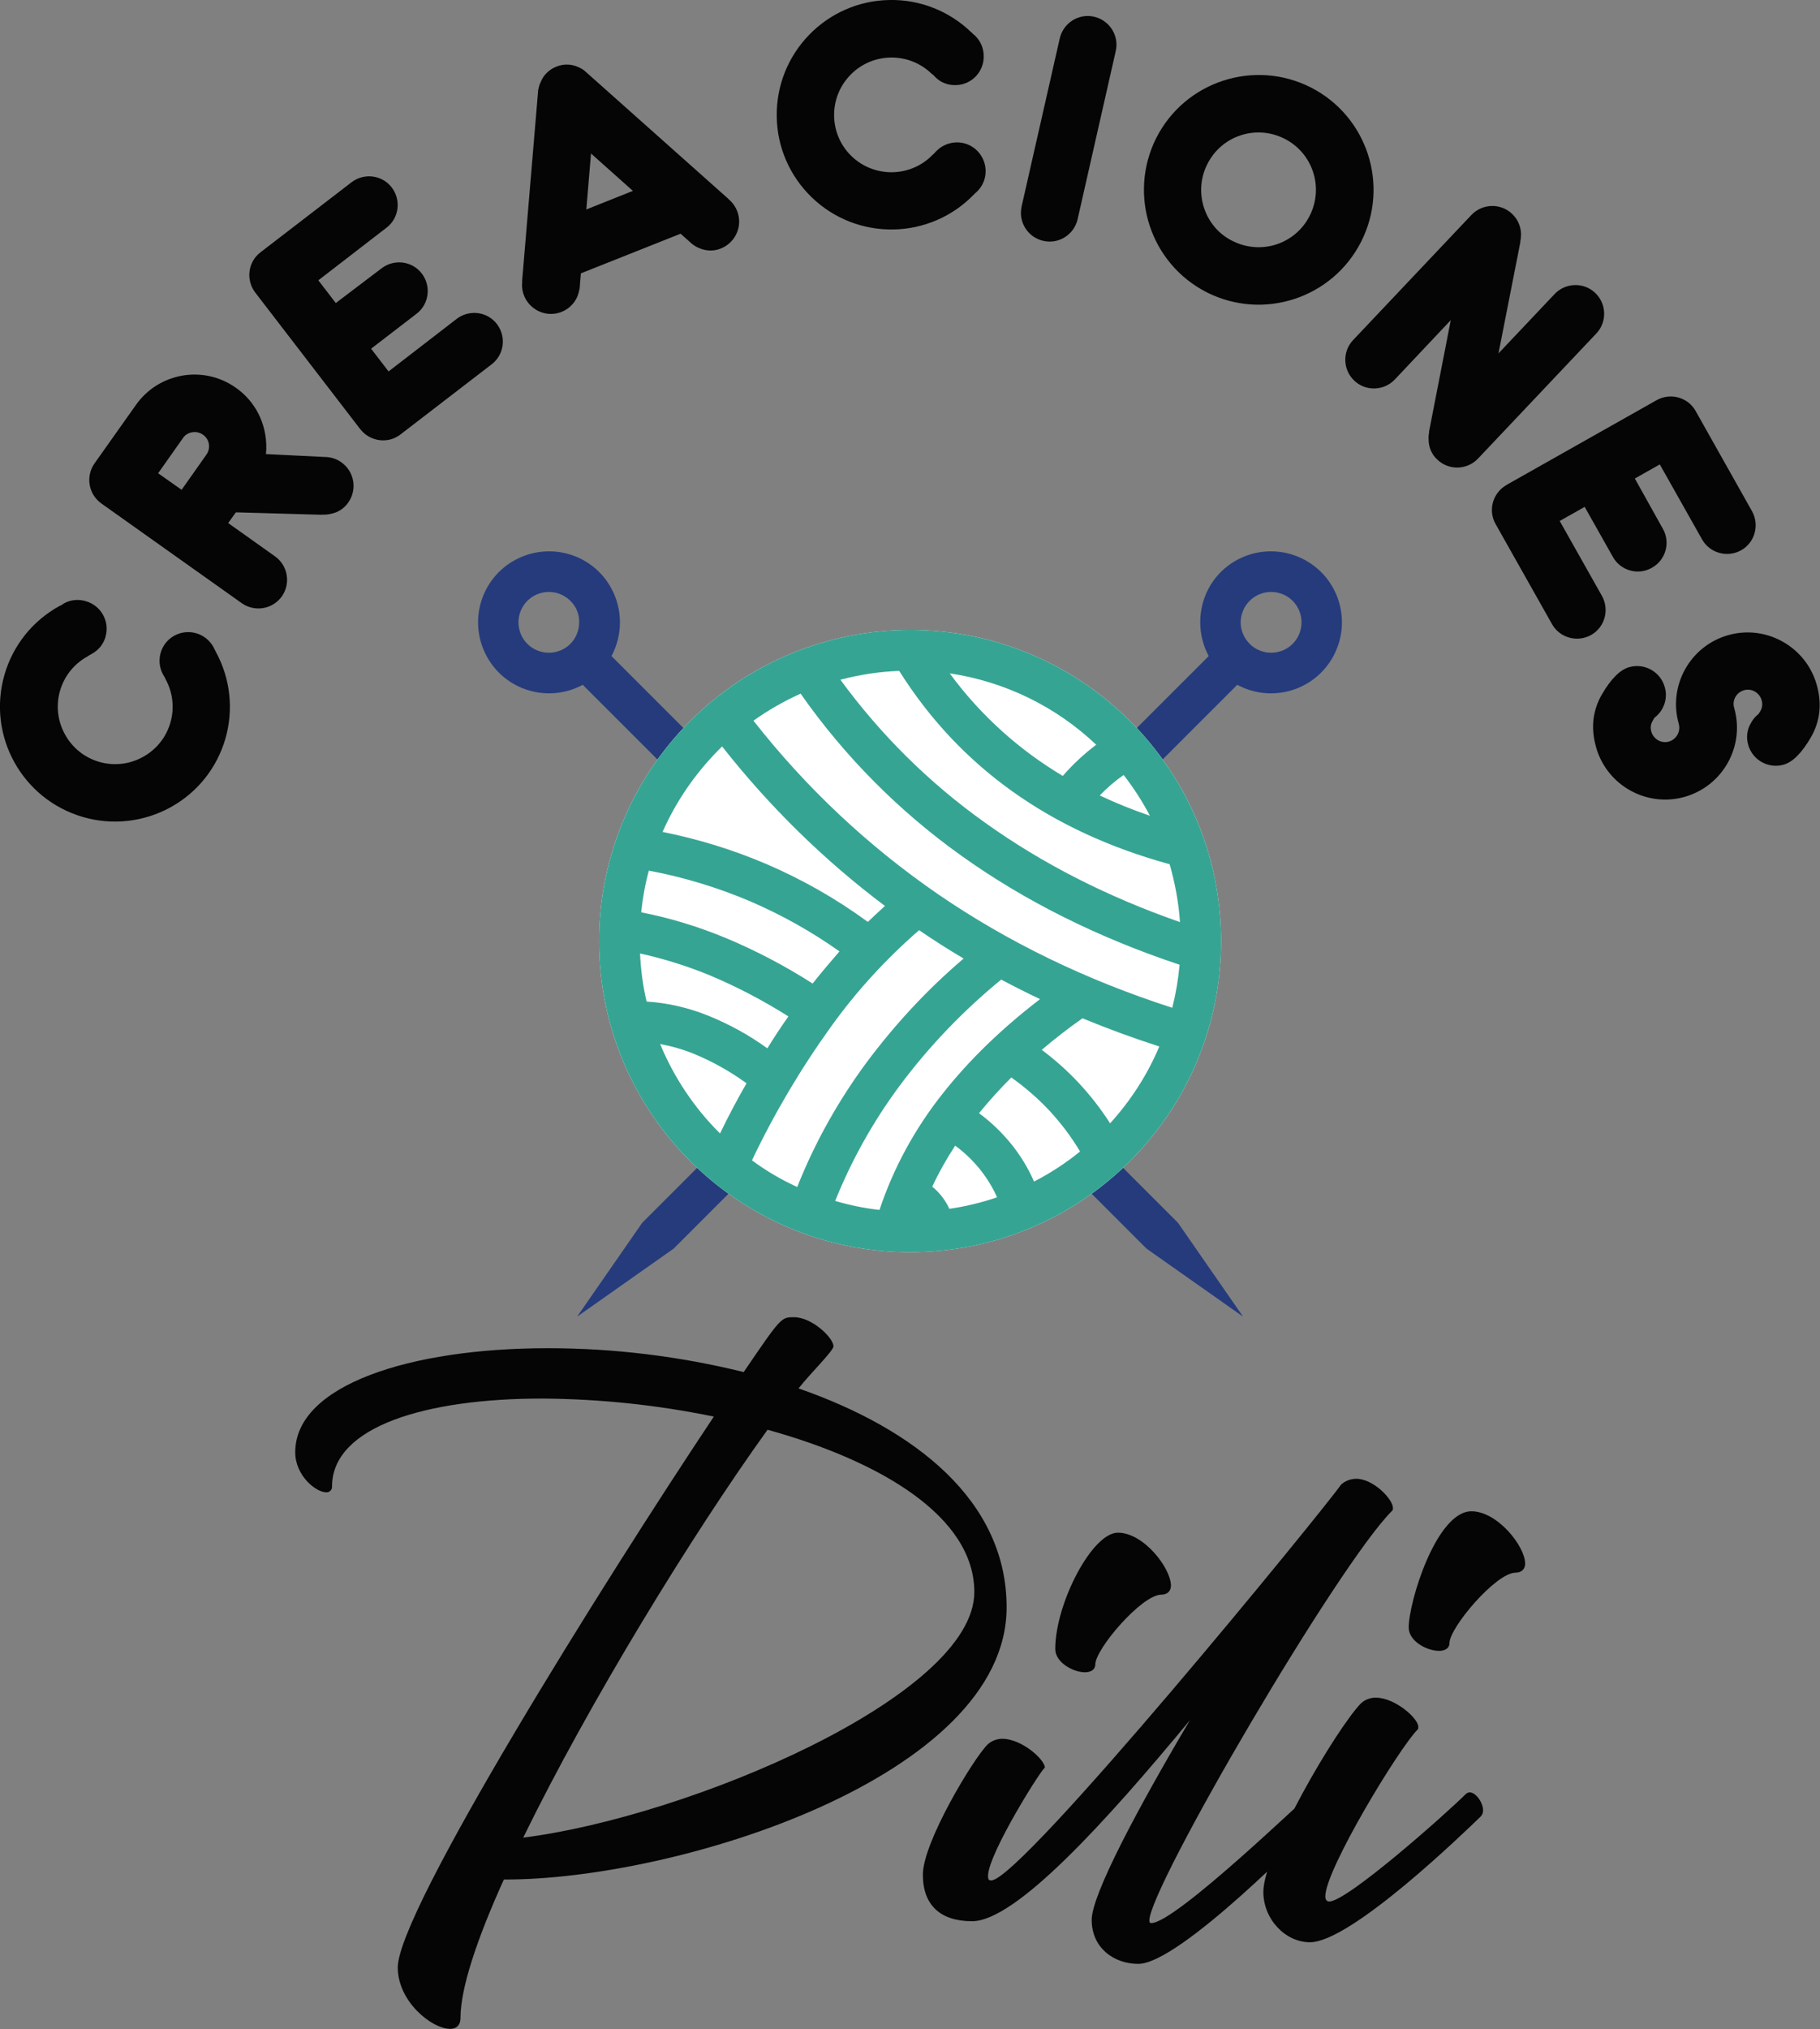 <?xml version="1.0" encoding="utf-8"?>
<!-- Generator: Adobe Illustrator 25.4.1, SVG Export Plug-In . SVG Version: 6.00 Build 0)  -->
<svg version="1.1" id="Capa_1" xmlns="http://www.w3.org/2000/svg" xmlns:xlink="http://www.w3.org/1999/xlink" x="0px" y="0px"
	 viewBox="0 0 969.1 1080" style="enable-background:new 0 0 969.1 1080;" xml:space="preserve">
<rect x="0" y="0" width="969.1" height="1080" fill="#808080" stroke="none"/>
<style type="text/css">
	.st0{fill:#050505;}
	.st1{fill:#253B7C;}
	.st2{fill-rule:evenodd;clip-rule:evenodd;fill:#FFFFFF;}
	.st3{fill:#36A493;}
</style>
<g>
	<path class="st0" d="M867.5,355.1c8.1-2.3,16.6,2.4,18.9,10.5c1.2,3.9,0.7,8.1-1.3,11.7c-1,1.8-2.4,3.4-4.1,4.7
		c-0.4,0.5-0.7,1.1-1,1.7c-1.1,1.7-1.3,3.8-0.7,5.8c1.2,4,5.4,6.4,9.4,5.2c4-1.2,6.3-5.4,5.2-9.4c-5.8-20.3,6-41.4,26.2-47.2
		s41.4,6,47.2,26.2l0,0c2.9,10.1,1.9,19.4-2.9,27.9c-4.9,8.5-9.8,13.4-14.6,14.8c-8.1,2.3-16.5-2.3-18.9-10.4c0,0,0-0.1,0-0.1
		c-1.2-3.9-0.7-8.1,1.4-11.6c1-1.9,2.3-3.5,4-4.8c0.4-0.5,0.7-1.1,1.1-1.7c1-1.8,1.2-3.9,0.6-5.8c-1.2-4-5.4-6.4-9.4-5.2
		c-4.1,1.2-6.4,5.4-5.2,9.4c5.8,20.3-5.9,41.4-26.2,47.3c-20.3,5.8-41.4-5.9-47.3-26.2c0,0,0,0,0-0.1c-2.9-10.1-1.9-19.4,2.9-27.9
		C857.7,361.4,862.6,356.5,867.5,355.1 M885.4,281.4c4.2,7.3,1.6,16.7-5.8,20.8c-7.3,4.2-16.7,1.6-20.8-5.8c0,0,0,0,0,0l-15-26.6
		l-13.3,7.5l22.5,39.9c4.1,7.4,1.5,16.7-5.8,20.8c-7.4,4.1-16.7,1.5-20.8-5.8l-30-53.2c-4.2-7.3-1.6-16.6,5.7-20.8
		c0,0,0.1,0,0.1-0.1l79.9-45.1c7.3-4.1,16.7-1.6,20.8,5.8c0,0,0,0,0,0l30,53.3c4.1,7.4,1.5,16.7-5.8,20.8
		c-7.4,4.1-16.7,1.5-20.8-5.8l-22.5-39.9l-13.3,7.5L885.4,281.4z M797.9,188.1l29.9-31.6c5.8-6.1,15.5-6.4,21.6-0.6
		c6.1,5.8,6.4,15.5,0.6,21.6l-63,66.6c-5.8,6.1-15.5,6.4-21.6,0.6c0,0,0,0,0,0c-3-2.7-4.7-6.6-4.7-10.7c-0.1-1.3,0-2.7,0.3-4
		l-0.1-0.1l11.6-59.5L742.7,202c-5.8,6.1-15.5,6.4-21.6,0.6c-6.1-5.8-6.4-15.5-0.6-21.6c0,0,0,0,0,0l63-66.6
		c5.8-6.1,15.5-6.4,21.6-0.6c0,0,0,0,0,0c3,2.8,4.7,6.6,4.8,10.7c0,1.3-0.1,2.7-0.4,4l0.1,0.1L797.9,188.1z M656.4,128.3
		c15.1,7.6,33.4,1.6,41-13.5c7.6-15.1,1.6-33.4-13.5-41c-15.1-7.6-33.4-1.6-41,13.5c-3.7,7.2-4.3,15.6-1.8,23.3
		C643.6,118.3,649.1,124.8,656.4,128.3z M642.6,155.6c-30.1-15.3-42.1-52-26.9-82.2c15.3-30.1,52.1-42.1,82.2-26.9
		c30.1,15.3,42.1,52,26.9,82.1C709.5,158.8,672.7,170.8,642.6,155.6L642.6,155.6z M573.8,116.7c-1.9,8.2-10,13.4-18.3,11.5
		c-8.2-1.9-13.4-10-11.5-18.3c0,0,0,0,0-0.1l20.3-89.4c1.9-8.2,10.1-13.4,18.3-11.5c8.2,1.9,13.4,10.1,11.5,18.3l0,0L573.8,116.7z
		 M518,18c0.4,0.3,0.8,0.6,1.2,1c2.9,2.8,4.6,6.7,4.6,10.8c0.2,8.4-6.5,15.4-14.9,15.5c0,0-0.1,0-0.1,0c-4.1,0.1-8-1.4-10.8-4.3
		c-0.4-0.3-0.7-0.7-1-1.1c-0.4-0.2-0.7-0.4-1-0.7c-12.1-11.7-31.5-11.4-43.2,0.7C441,52,441.3,71.4,453.4,83.1
		c12.1,11.7,31.5,11.4,43.2-0.7c0.3-0.3,0.6-0.5,0.9-0.8c0.3-0.4,0.6-0.7,1.1-1.2c5.9-6,15.6-6.2,21.6-0.3c6,5.9,6.2,15.5,0.4,21.5
		c-0.5,0.5-1,1-1.5,1.4c-0.2,0.2-0.3,0.3-0.5,0.5c-23.5,24.3-62.2,24.9-86.4,1.5c-11.7-11.3-18.4-26.7-18.6-42.9
		C413,28.4,440,0.5,473.7,0c16.2-0.3,31.8,5.9,43.5,17.2C517.5,17.4,517.8,17.7,518,18z M337,101.6l-22.3-19.9l-2.5,29.8L337,101.6z
		 M309.3,145.5l-0.7,8.5l-0.1,0c-0.2,1.3-0.6,2.6-1.1,3.9c-3.4,7.8-12.5,11.3-20.2,7.9c-6.3-2.8-10-9.3-9.1-16.1l-0.1,0l8.6-102.2
		l0.1,0c0.2-1.3,0.6-2.6,1.2-3.8c1.5-3.8,4.5-6.7,8.3-8.2c3.8-1.6,8-1.5,11.7,0.2c1.2,0.5,2.4,1.2,3.4,2l0,0l76.6,68.2l-0.1,0
		c2.1,1.7,3.7,3.9,4.7,6.4c3.1,7.8-0.7,16.7-8.5,19.9c0,0,0,0,0,0c-3.7,1.6-7.9,1.5-11.6-0.1c-1.3-0.5-2.5-1.2-3.5-2l-0.1,0
		l-6.4-5.7L309.3,145.5z M203.2,142.8c6.7-5.1,16.3-3.9,21.4,2.8c5.1,6.7,3.9,16.3-2.8,21.4l-24.2,18.6l9.3,12.1l36.3-28
		c6.7-5.1,16.3-3.9,21.4,2.8c5.1,6.7,3.9,16.3-2.8,21.4l-48.5,37.3c-6.6,5.2-16.2,3.9-21.4-2.7c0,0,0-0.1-0.1-0.1l-55.9-72.7
		c-5.1-6.7-3.9-16.3,2.8-21.4c0,0,0,0,0,0l48.5-37.3c6.7-5.1,16.3-3.9,21.4,2.8c5.1,6.7,3.9,16.3-2.8,21.4l-36.3,28l9.3,12.1
		L203.2,142.8z M125.6,272.7l-4.1,5.7l24.9,17.7c6.9,4.9,8.5,14.4,3.7,21.3c-4.9,6.9-14.4,8.5-21.3,3.7c0,0,0,0,0,0L54,268
		c-6.9-4.9-8.5-14.4-3.7-21.3c0,0,0,0,0,0l22.1-31.2c12.2-17.2,36-21.3,53.2-9.1c8.3,5.8,13.9,14.7,15.6,24.7
		c0.6,3.5,0.8,7.1,0.4,10.6l32.8,1.6l0,0c2.7,0.3,5.2,1.2,7.4,2.8c6.9,4.9,8.5,14.4,3.7,21.3c0,0,0,0,0,0c-2.3,3.4-5.9,5.6-9.9,6.2
		c-1.3,0.3-2.7,0.4-4,0.3l0,0.1L125.6,272.7z M97.4,233.2l-13.2,18.7l12.5,8.8l13.2-18.7c2.4-3.4,1.7-8.2-1.8-10.6
		c-1.7-1.2-3.7-1.7-5.8-1.3C100.3,230.4,98.5,231.5,97.4,233.2L97.4,233.2z M32.7,322.1c0.4-0.3,0.9-0.6,1.3-0.9
		c3.6-2,7.8-2.4,11.7-1.2c8.1,2.3,12.8,10.7,10.5,18.8c0,0,0,0.1,0,0.1c-1.1,3.9-3.7,7.2-7.3,9.1c-0.4,0.3-0.8,0.5-1.3,0.7
		c-0.3,0.3-0.6,0.5-1,0.7c-14.8,8.1-20.2,26.7-12,41.5c8.1,14.8,26.7,20.2,41.5,12c14.8-8.1,20.2-26.7,12-41.5
		c-0.2-0.4-0.3-0.7-0.5-1.1c-0.3-0.4-0.5-0.8-0.8-1.3c-4-7.4-1.3-16.7,6.1-20.7c7.4-4,16.6-1.3,20.7,6c0.3,0.6,0.6,1.2,0.9,1.8
		c0.1,0.2,0.2,0.4,0.3,0.6c16.3,29.6,5.6,66.7-24,83c-14.2,7.8-30.9,9.7-46.5,5.2C11.7,425.5-7,391.5,2.4,359.1
		c4.5-15.6,15-28.7,29.2-36.5C32,322.4,32.3,322.2,32.7,322.1L32.7,322.1z"/>
	<path class="st0" d="M672.7,1007c0,14.5,11.7,26.8,24.8,26.8c22,0,82.9-59.2,90.8-66.8c0.9-0.9,1.4-2.1,1.4-3.4
		c0-4.1-3.8-9.6-7.2-9.6c-0.8,0.1-1.5,0.4-2.1,1c-10,10-63,57.1-72.6,57.1c-1.4,0-2.1-1-2.1-2.8c0-14.1,39.2-78.8,49.2-88.8
		c0.3-0.3,0.3-0.7,0.3-1.4c0-4.5-12.4-15.5-22.7-15.5c-2.9,0-5.8,1.1-7.9,3.1C711.2,920.7,672.7,986.4,672.7,1007 M750.1,866.3
		c0,7.2,9.6,12.4,16.2,12.4c3.1,0,5.5-1.4,5.5-4.1c0-8.3,24.8-37.5,35.1-37.5c3.4,0,5.2-2.1,5.2-4.8c0-9.3-14.8-27.9-28.6-27.9
		C764.9,804.4,750.1,852.5,750.1,866.3L750.1,866.3z M561.9,877.7c0,7.2,9.6,12.4,15.8,12.4c3.1,0,5.5-1.4,5.5-4.1
		c0-8.3,24.8-37.2,35.1-37.2c3.4,0,5.2-2.1,5.2-4.8c0-9.3-14.5-28.2-28.2-28.2C581.5,815.7,561.9,853.6,561.9,877.7L561.9,877.7z
		 M714,790.3c-7.9,11.7-170.3,210.6-186.2,210.6c-1.4,0-1.7-0.7-1.7-2.4c0-12,30.3-59.9,30.3-57.5c0-4.5-12.4-15.5-22.7-15.5
		c-2.9,0-5.8,1.1-7.9,3.1c-7.6,7.6-34.4,52-34.4,69.2c0,16.5,9.6,24.8,26.2,24.8c23.4,0,71.9-53.7,116-107
		c-27.9,47.1-52.3,92.9-52.3,106.3c0,14.8,11.7,23.4,24.8,23.4c22,0,90.5-70.2,98.1-78.1c1-1,1.4-2.4,1.4-3.8c0-4.1-3.8-9.3-6.9-9.3
		c-1,0-72.6,69.5-85.7,69.5c-0.7,0-1-0.3-1-1.4c0-17.6,100.8-190,129.4-218.2c0.3-0.3,0.3-0.7,0.3-1.4c0-4.5-10.3-15.5-19.6-15.5
		C718.9,787.2,716.1,788.3,714,790.3z M278.6,978.1c35.1-71.9,90.2-161.7,130.1-217.1c60.9,16.9,110.1,46.5,110.1,86.4
		C518.8,902.8,366.4,967.1,278.6,978.1z M425.2,739c6.2-7.9,18.6-20,18.6-22.4c0-4.5-11.4-15.5-21-15.5c-6.9,0-6.9,0-26.8,29.2
		c-34.1-8.4-69.1-12.7-104.3-12.7c-73.3,0-134.5,19.6-134.5,55.4c0,12.4,11,21.3,16.5,21.3c1.6,0.1,3-1.1,3.1-2.7c0-0.1,0-0.3,0-0.4
		c0-32,50.2-46.8,111.8-46.8c30.8,0.2,61.4,3.4,91.5,9.6c-58.5,87.7-168.3,263.2-168.3,293.2c0,18.2,18.2,32.7,27.9,32.7
		c3.1,0,5.5-1.7,5.5-5.9c0-15.8,8.9-42.3,23.1-73.6c92.2,0.3,267.7-54.7,267.7-144.9C536,798.9,487.5,760.7,425.2,739z"/>
	<path class="st1" d="M303.7,319.8c-6.3-6.3-16.6-6.3-22.9,0c-6.3,6.3-6.3,16.6,0,22.9c6.3,6.3,16.6,6.3,22.9,0
		c3-3,4.7-7.2,4.7-11.5C308.5,326.9,306.8,322.8,303.7,319.8 M325.6,349.2l301.6,301.6l34.7,50l-51.4-36.2L310.3,364.5
		c-18.4,9.9-41.3,3.1-51.2-15.3c-9.9-18.4-3.1-41.3,15.3-51.2c18.4-9.9,41.3-3.1,51.2,15.3C331.6,324.5,331.6,338,325.6,349.2
		L325.6,349.2z"/>
	<path class="st1" d="M665.4,319.8c6.3-6.3,16.6-6.3,22.9,0c6.3,6.3,6.3,16.6,0,22.9c-6.3,6.3-16.6,6.3-22.9,0
		c-3-3-4.8-7.2-4.8-11.5C660.7,326.9,662.4,322.8,665.4,319.8 M643.6,349.2L342,650.8l-34.7,50l51.4-36.2l300.1-300.1
		c18.4,9.9,41.3,3.1,51.2-15.3c9.9-18.4,3.1-41.3-15.3-51.2s-41.3-3.1-51.2,15.3C637.6,324.5,637.6,338,643.6,349.2z"/>
	<path class="st2" d="M484.6,335.3c91.5,0,165.6,74.1,165.6,165.6s-74.1,165.6-165.6,165.6c-91.5,0-165.6-74.1-165.6-165.6
		c0-43.9,17.4-86,48.5-117.1C398.5,352.7,440.7,335.3,484.6,335.3"/>
	<path class="st3" d="M447.5,361.8c21.4,29.3,47.4,55,76.9,76c30.3,21.7,64.9,39.4,103.9,53c-0.7-10.4-2.6-20.7-5.5-30.8
		c-63.8-17.5-111.8-51.8-144-102.9C468.1,357.5,457.7,359.1,447.5,361.8 M401.2,383.6c27.9,35.6,61,66.7,98.2,92.3
		c37.2,25.5,78.8,45.7,124.8,60.5c1.9-7.5,3.2-15.2,3.9-22.9c-43.8-14.6-82.6-34-116.3-58.1c-33.2-23.7-62.1-52.8-85.5-86.2
		C417.5,373.2,409,378,401.2,383.6L401.2,383.6z M424.5,631.8c9.3-23.5,21.7-45.6,36.7-66c15.2-20.4,32.5-39.1,51.9-55.6
		c-8.1-4.8-16-9.8-23.7-15.1c-17.5,15.2-33.3,32.4-46.8,51.2c-16.2,22.5-30.3,46.3-42.2,71.3C407.8,623.1,415.9,627.9,424.5,631.8z
		 M468.3,644c7.5-22.5,19-43.5,33.8-62.1c13.9-17.6,31.1-34.3,51.7-50.1c-7-3.3-13.9-6.8-20.7-10.4c-20.4,16.7-38.8,35.9-54.5,57.1
		c-13.8,18.7-25.2,39.1-33.9,60.7C452.4,641.5,460.3,643.1,468.3,644L468.3,644z M554.7,558.8c14.4,10.7,26.7,24,36.4,39.1
		c11-12.1,19.9-25.9,26.2-40.9c-14-4.5-27.6-9.5-40.9-15C568.7,547.4,561.5,553,554.7,558.8L554.7,558.8z M521.3,592.5
		c6.5,4.8,12.3,10.4,17.3,16.6c4.9,6.1,8.9,12.7,12,19.8c8.7-4.5,16.9-9.8,24.5-16c-4.6-7.7-10-14.9-16.1-21.5
		c-6.2-6.7-13.1-12.6-20.5-17.9C532.4,579.6,526.7,585.9,521.3,592.5L521.3,592.5z M496.4,631.6c3.9,3.2,7,7.2,9.1,11.8
		c8.6-1.2,17.1-3.3,25.4-6.1c-2.3-5.3-5.4-10.2-9-14.8c-3.9-4.8-8.3-9.1-13.3-12.7C504,616.8,499.9,624.1,496.4,631.6z M397.5,576.6
		c-8.8-6.4-18.3-11.7-28.3-15.8c-5.7-2.3-11.7-4-17.7-5.1c7.3,17.6,17.9,33.6,31.4,47.1l0.5,0.5C387.9,594,392.6,585.1,397.5,576.6z
		 M419.8,541c-13.3-8.4-27.2-15.7-41.7-21.8c-12.1-5-24.6-8.9-37.3-11.7c0.4,8.6,1.5,17.2,3.5,25.6c11.3,0.7,22.3,3.3,32.8,7.5
		c11.1,4.5,21.7,10.3,31.5,17.4C412.2,552.1,416,546.4,419.8,541L419.8,541z M447,506.4c-14.8-10.5-30.7-19.4-47.4-26.6
		c-17.4-7.4-35.5-12.9-54.1-16.4c-2,7.3-3.3,14.7-4.1,22.2c15.4,3,30.4,7.6,44.9,13.6c16.1,6.7,31.7,14.9,46.4,24.3
		C437.4,517.6,442.2,511.9,447,506.4L447,506.4z M352.8,442.8c19,3.8,37.5,9.5,55.3,17.1c19.1,8.2,37.2,18.5,54,30.8
		c3-2.9,6.1-5.7,9.1-8.5c-32.5-24.4-61.6-53-86.7-84.9c-0.6,0.6-1.2,1.2-1.8,1.8C370.2,411.7,360,426.5,352.8,442.8L352.8,442.8z
		 M565.9,413c5.3-6.1,11.3-11.7,17.8-16.6c-21.5-20.4-48.7-33.6-78-38C521.9,380.5,542.4,399,565.9,413L565.9,413z M598.3,412.5
		c-4.6,3.2-8.9,6.9-12.7,10.9c8.7,4.1,17.6,7.7,26.7,10.8C608.3,426.6,603.6,419.3,598.3,412.5L598.3,412.5z M484.6,335.3
		c91.5,0,165.6,74.1,165.6,165.6s-74.1,165.6-165.6,165.6S319,592.4,319,500.9c0-43.9,17.4-86,48.5-117.1
		C398.5,352.7,440.7,335.3,484.6,335.3L484.6,335.3z"/>
</g>
</svg>
